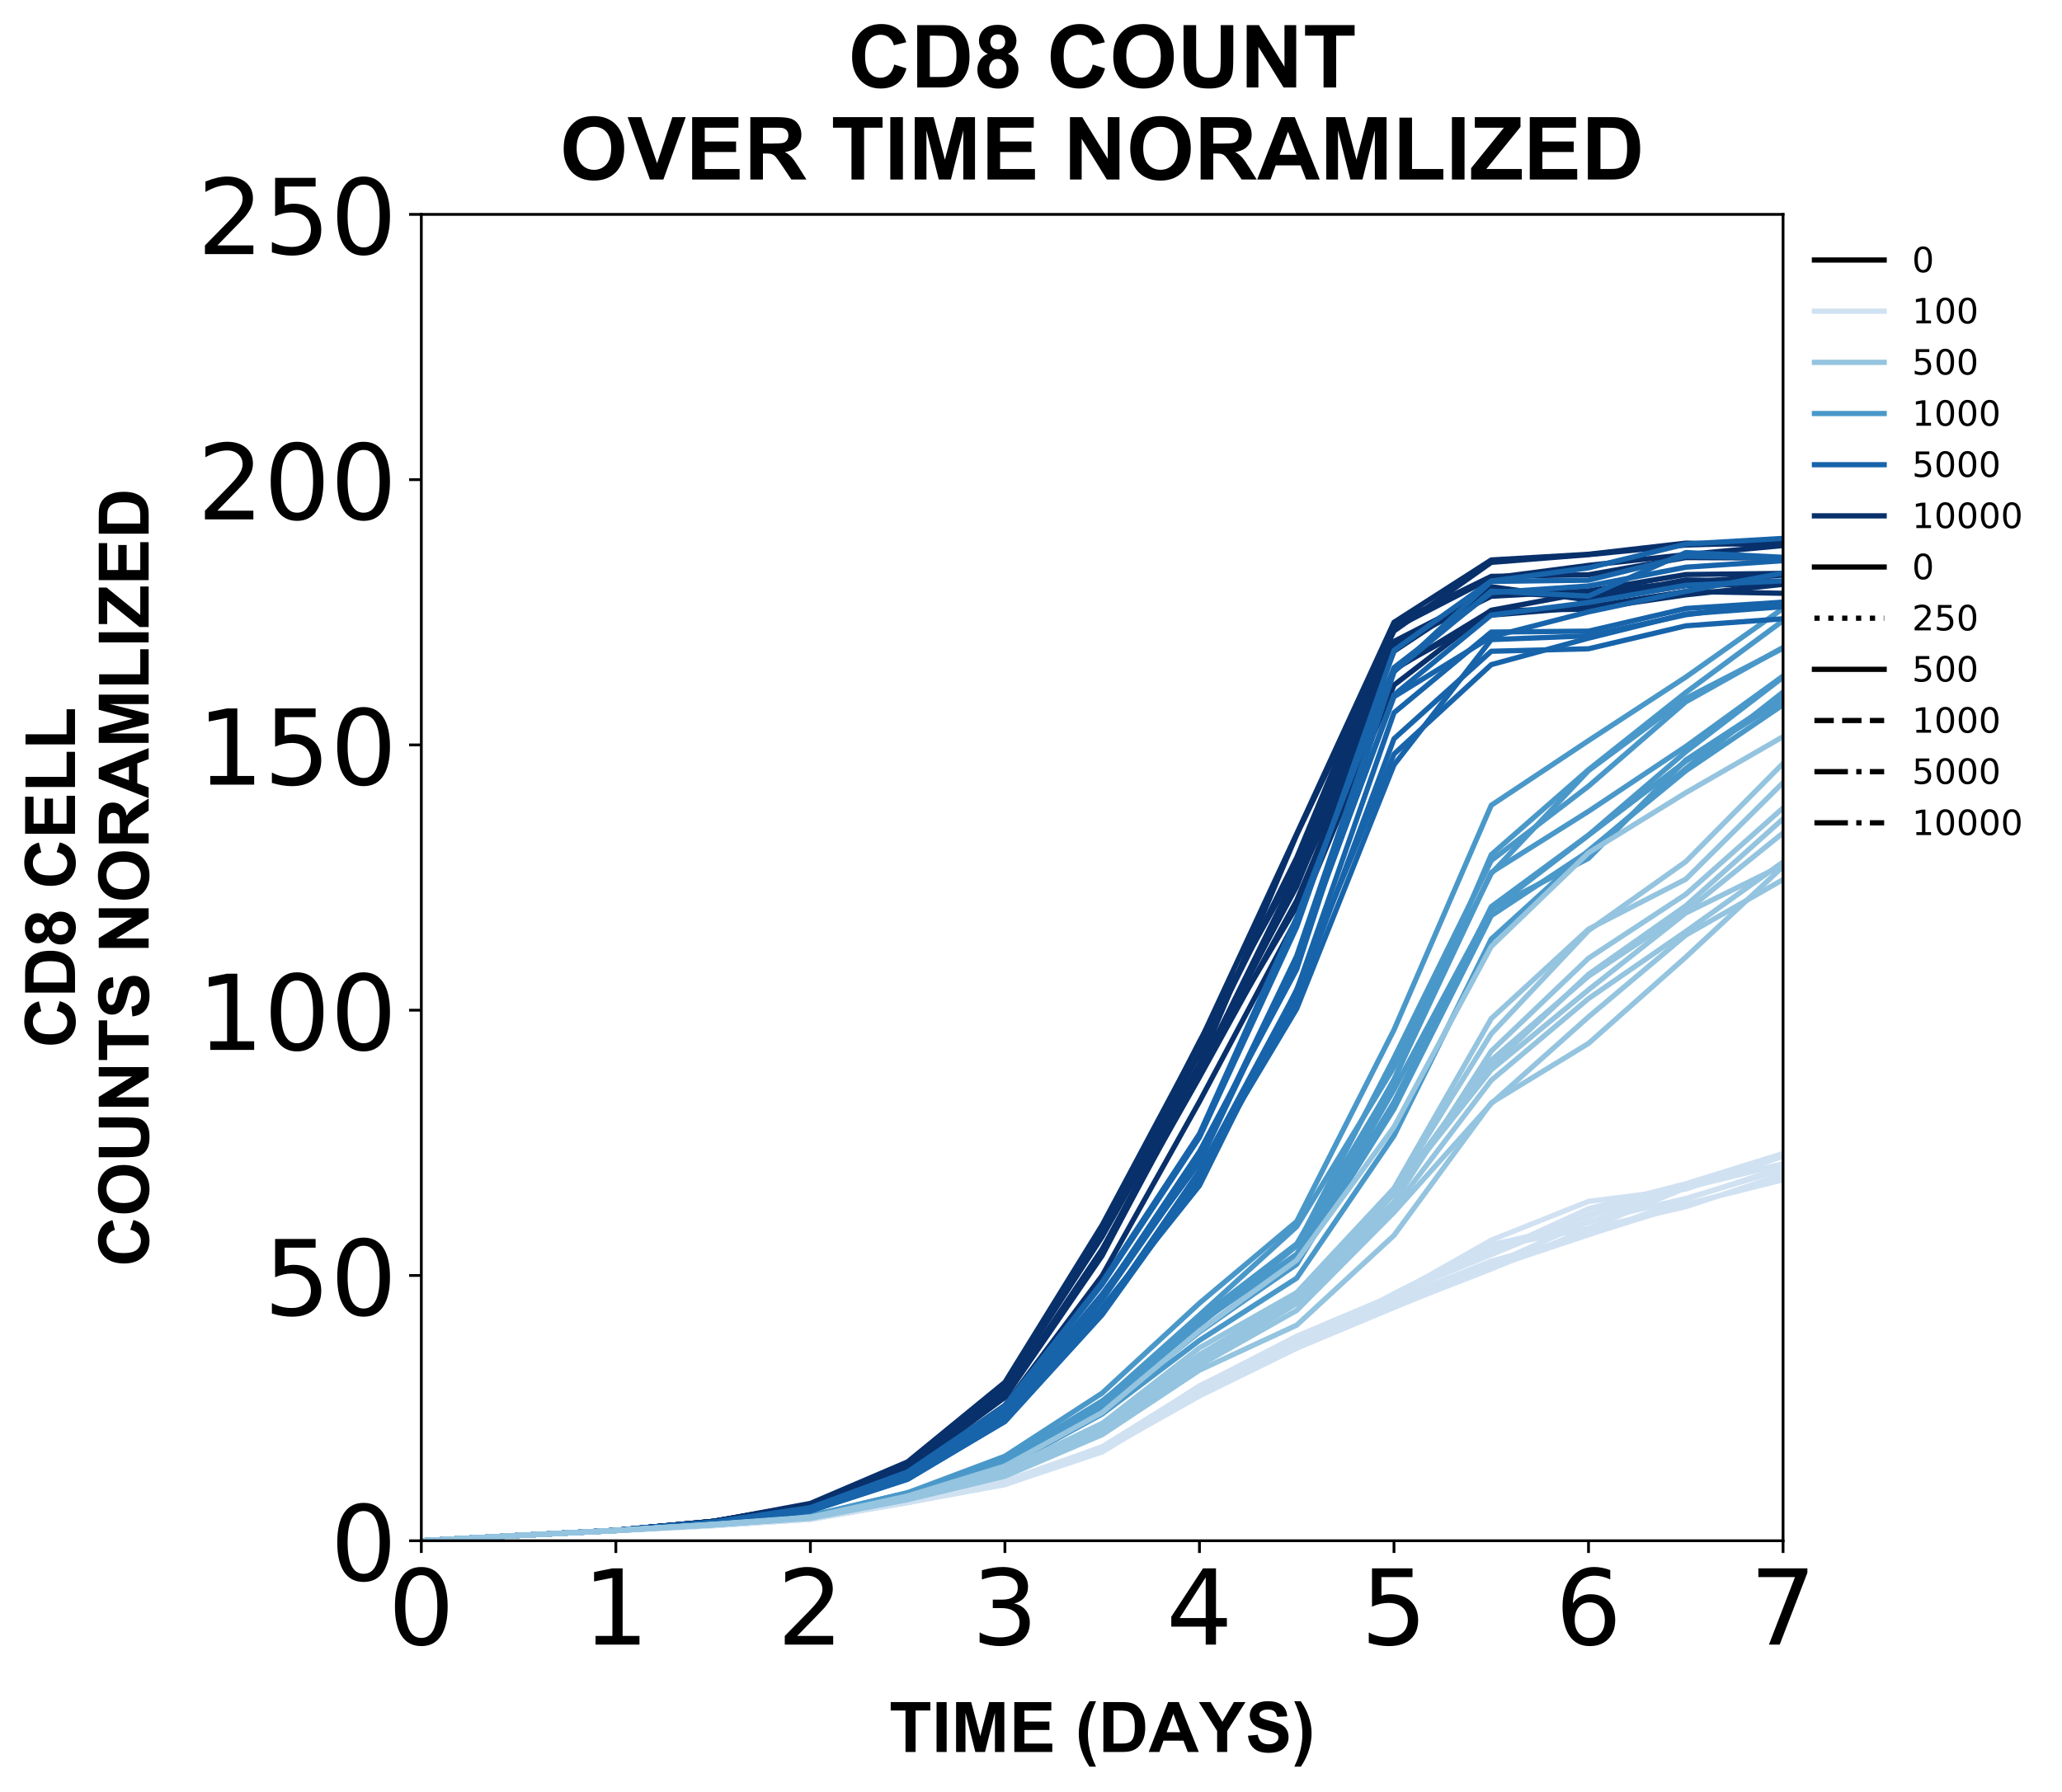 <?xml version="1.0" encoding="utf-8" standalone="no"?>
<!DOCTYPE svg PUBLIC "-//W3C//DTD SVG 1.1//EN"
  "http://www.w3.org/Graphics/SVG/1.1/DTD/svg11.dtd">
<!-- Created with matplotlib (https://matplotlib.org/) -->
<svg height="514.025pt" version="1.1" viewBox="0 0 591.463 514.025" width="591.463pt" xmlns="http://www.w3.org/2000/svg" xmlns:xlink="http://www.w3.org/1999/xlink">
 <defs>
  <style type="text/css">
*{stroke-linecap:butt;stroke-linejoin:round;}
  </style>
 </defs>
 <g id="figure_1">
  <g id="patch_1">
   <path d="M -0 514.025 
L 591.463 514.025 
L 591.463 0 
L -0 0 
z
" style="fill:#ffffff;"/>
  </g>
  <g id="axes_1">
   <g id="patch_2">
    <path d="M 120.851 442.022 
L 511.451 442.022 
L 511.451 61.502 
L 120.851 61.502 
z
" style="fill:#ffffff;"/>
   </g>
   <g id="matplotlib.axis_1">
    <g id="xtick_1">
     <g id="line2d_1">
      <defs>
       <path d="M 0 0 
L 0 3.5 
" id="m53d8692460" style="stroke:#000000;stroke-width:0.8;"/>
      </defs>
      <g>
       <use style="stroke:#000000;stroke-width:0.8;" x="120.851" xlink:href="#m53d8692460" y="442.022"/>
      </g>
     </g>
     <g id="text_1">
      <!-- 0 -->
      <defs>
       <path d="M 31.781 66.406 
Q 24.172 66.406 20.328 58.906 
Q 16.5 51.422 16.5 36.375 
Q 16.5 21.391 20.328 13.891 
Q 24.172 6.391 31.781 6.391 
Q 39.453 6.391 43.281 13.891 
Q 47.125 21.391 47.125 36.375 
Q 47.125 51.422 43.281 58.906 
Q 39.453 66.406 31.781 66.406 
z
M 31.781 74.219 
Q 44.047 74.219 50.516 64.516 
Q 56.984 54.828 56.984 36.375 
Q 56.984 17.969 50.516 8.266 
Q 44.047 -1.422 31.781 -1.422 
Q 19.531 -1.422 13.062 8.266 
Q 6.594 17.969 6.594 36.375 
Q 6.594 54.828 13.062 64.516 
Q 19.531 74.219 31.781 74.219 
z
" id="DejaVuSans-48"/>
      </defs>
      <g transform="translate(111.307 471.817)scale(0.3 -0.3)">
       <use xlink:href="#DejaVuSans-48"/>
      </g>
     </g>
    </g>
    <g id="xtick_2">
     <g id="line2d_2">
      <g>
       <use style="stroke:#000000;stroke-width:0.8;" x="176.651" xlink:href="#m53d8692460" y="442.022"/>
      </g>
     </g>
     <g id="text_2">
      <!-- 1 -->
      <defs>
       <path d="M 12.406 8.297 
L 28.516 8.297 
L 28.516 63.922 
L 10.984 60.406 
L 10.984 69.391 
L 28.422 72.906 
L 38.281 72.906 
L 38.281 8.297 
L 54.391 8.297 
L 54.391 0 
L 12.406 0 
z
" id="DejaVuSans-49"/>
      </defs>
      <g transform="translate(167.107 471.817)scale(0.3 -0.3)">
       <use xlink:href="#DejaVuSans-49"/>
      </g>
     </g>
    </g>
    <g id="xtick_3">
     <g id="line2d_3">
      <g>
       <use style="stroke:#000000;stroke-width:0.8;" x="232.451" xlink:href="#m53d8692460" y="442.022"/>
      </g>
     </g>
     <g id="text_3">
      <!-- 2 -->
      <defs>
       <path d="M 19.188 8.297 
L 53.609 8.297 
L 53.609 0 
L 7.328 0 
L 7.328 8.297 
Q 12.938 14.109 22.625 23.891 
Q 32.328 33.688 34.812 36.531 
Q 39.547 41.844 41.422 45.531 
Q 43.312 49.219 43.312 52.781 
Q 43.312 58.594 39.234 62.25 
Q 35.156 65.922 28.609 65.922 
Q 23.969 65.922 18.812 64.312 
Q 13.672 62.703 7.812 59.422 
L 7.812 69.391 
Q 13.766 71.781 18.938 73 
Q 24.125 74.219 28.422 74.219 
Q 39.75 74.219 46.484 68.547 
Q 53.219 62.891 53.219 53.422 
Q 53.219 48.922 51.531 44.891 
Q 49.859 40.875 45.406 35.406 
Q 44.188 33.984 37.641 27.219 
Q 31.109 20.453 19.188 8.297 
z
" id="DejaVuSans-50"/>
      </defs>
      <g transform="translate(222.907 471.817)scale(0.3 -0.3)">
       <use xlink:href="#DejaVuSans-50"/>
      </g>
     </g>
    </g>
    <g id="xtick_4">
     <g id="line2d_4">
      <g>
       <use style="stroke:#000000;stroke-width:0.8;" x="288.251" xlink:href="#m53d8692460" y="442.022"/>
      </g>
     </g>
     <g id="text_4">
      <!-- 3 -->
      <defs>
       <path d="M 40.578 39.312 
Q 47.656 37.797 51.625 33 
Q 55.609 28.219 55.609 21.188 
Q 55.609 10.406 48.188 4.484 
Q 40.766 -1.422 27.094 -1.422 
Q 22.516 -1.422 17.656 -0.516 
Q 12.797 0.391 7.625 2.203 
L 7.625 11.719 
Q 11.719 9.328 16.594 8.109 
Q 21.484 6.891 26.812 6.891 
Q 36.078 6.891 40.938 10.547 
Q 45.797 14.203 45.797 21.188 
Q 45.797 27.641 41.281 31.266 
Q 36.766 34.906 28.719 34.906 
L 20.219 34.906 
L 20.219 43.016 
L 29.109 43.016 
Q 36.375 43.016 40.234 45.922 
Q 44.094 48.828 44.094 54.297 
Q 44.094 59.906 40.109 62.906 
Q 36.141 65.922 28.719 65.922 
Q 24.656 65.922 20.016 65.031 
Q 15.375 64.156 9.812 62.312 
L 9.812 71.094 
Q 15.438 72.656 20.344 73.438 
Q 25.25 74.219 29.594 74.219 
Q 40.828 74.219 47.359 69.109 
Q 53.906 64.016 53.906 55.328 
Q 53.906 49.266 50.438 45.094 
Q 46.969 40.922 40.578 39.312 
z
" id="DejaVuSans-51"/>
      </defs>
      <g transform="translate(278.707 471.817)scale(0.3 -0.3)">
       <use xlink:href="#DejaVuSans-51"/>
      </g>
     </g>
    </g>
    <g id="xtick_5">
     <g id="line2d_5">
      <g>
       <use style="stroke:#000000;stroke-width:0.8;" x="344.051" xlink:href="#m53d8692460" y="442.022"/>
      </g>
     </g>
     <g id="text_5">
      <!-- 4 -->
      <defs>
       <path d="M 37.797 64.312 
L 12.891 25.391 
L 37.797 25.391 
z
M 35.203 72.906 
L 47.609 72.906 
L 47.609 25.391 
L 58.016 25.391 
L 58.016 17.188 
L 47.609 17.188 
L 47.609 0 
L 37.797 0 
L 37.797 17.188 
L 4.891 17.188 
L 4.891 26.703 
z
" id="DejaVuSans-52"/>
      </defs>
      <g transform="translate(334.507 471.817)scale(0.3 -0.3)">
       <use xlink:href="#DejaVuSans-52"/>
      </g>
     </g>
    </g>
    <g id="xtick_6">
     <g id="line2d_6">
      <g>
       <use style="stroke:#000000;stroke-width:0.8;" x="399.851" xlink:href="#m53d8692460" y="442.022"/>
      </g>
     </g>
     <g id="text_6">
      <!-- 5 -->
      <defs>
       <path d="M 10.797 72.906 
L 49.516 72.906 
L 49.516 64.594 
L 19.828 64.594 
L 19.828 46.734 
Q 21.969 47.469 24.109 47.828 
Q 26.266 48.188 28.422 48.188 
Q 40.625 48.188 47.75 41.5 
Q 54.891 34.812 54.891 23.391 
Q 54.891 11.625 47.562 5.094 
Q 40.234 -1.422 26.906 -1.422 
Q 22.312 -1.422 17.547 -0.641 
Q 12.797 0.141 7.719 1.703 
L 7.719 11.625 
Q 12.109 9.234 16.797 8.062 
Q 21.484 6.891 26.703 6.891 
Q 35.156 6.891 40.078 11.328 
Q 45.016 15.766 45.016 23.391 
Q 45.016 31 40.078 35.438 
Q 35.156 39.891 26.703 39.891 
Q 22.75 39.891 18.812 39.016 
Q 14.891 38.141 10.797 36.281 
z
" id="DejaVuSans-53"/>
      </defs>
      <g transform="translate(390.307 471.817)scale(0.3 -0.3)">
       <use xlink:href="#DejaVuSans-53"/>
      </g>
     </g>
    </g>
    <g id="xtick_7">
     <g id="line2d_7">
      <g>
       <use style="stroke:#000000;stroke-width:0.8;" x="455.651" xlink:href="#m53d8692460" y="442.022"/>
      </g>
     </g>
     <g id="text_7">
      <!-- 6 -->
      <defs>
       <path d="M 33.016 40.375 
Q 26.375 40.375 22.484 35.828 
Q 18.609 31.297 18.609 23.391 
Q 18.609 15.531 22.484 10.953 
Q 26.375 6.391 33.016 6.391 
Q 39.656 6.391 43.531 10.953 
Q 47.406 15.531 47.406 23.391 
Q 47.406 31.297 43.531 35.828 
Q 39.656 40.375 33.016 40.375 
z
M 52.594 71.297 
L 52.594 62.312 
Q 48.875 64.062 45.094 64.984 
Q 41.312 65.922 37.594 65.922 
Q 27.828 65.922 22.672 59.328 
Q 17.531 52.734 16.797 39.406 
Q 19.672 43.656 24.016 45.922 
Q 28.375 48.188 33.594 48.188 
Q 44.578 48.188 50.953 41.516 
Q 57.328 34.859 57.328 23.391 
Q 57.328 12.156 50.688 5.359 
Q 44.047 -1.422 33.016 -1.422 
Q 20.359 -1.422 13.672 8.266 
Q 6.984 17.969 6.984 36.375 
Q 6.984 53.656 15.188 63.938 
Q 23.391 74.219 37.203 74.219 
Q 40.922 74.219 44.703 73.484 
Q 48.484 72.75 52.594 71.297 
z
" id="DejaVuSans-54"/>
      </defs>
      <g transform="translate(446.107 471.817)scale(0.3 -0.3)">
       <use xlink:href="#DejaVuSans-54"/>
      </g>
     </g>
    </g>
    <g id="xtick_8">
     <g id="line2d_8">
      <g>
       <use style="stroke:#000000;stroke-width:0.8;" x="511.451" xlink:href="#m53d8692460" y="442.022"/>
      </g>
     </g>
     <g id="text_8">
      <!-- 7 -->
      <defs>
       <path d="M 8.203 72.906 
L 55.078 72.906 
L 55.078 68.703 
L 28.609 0 
L 18.312 0 
L 43.219 64.594 
L 8.203 64.594 
z
" id="DejaVuSans-55"/>
      </defs>
      <g transform="translate(501.907 471.817)scale(0.3 -0.3)">
       <use xlink:href="#DejaVuSans-55"/>
      </g>
     </g>
    </g>
    <g id="text_9">
     <!-- TIME (DAYS) -->
     <defs>
      <path d="M 23.391 0 
L 23.391 59.469 
L 2.156 59.469 
L 2.156 71.578 
L 59.031 71.578 
L 59.031 59.469 
L 37.844 59.469 
L 37.844 0 
z
" id="Arial-BoldMT-84"/>
      <path d="M 6.844 0 
L 6.844 71.578 
L 21.297 71.578 
L 21.297 0 
z
" id="Arial-BoldMT-73"/>
      <path d="M 7.078 0 
L 7.078 71.578 
L 28.719 71.578 
L 41.703 22.75 
L 54.547 71.578 
L 76.219 71.578 
L 76.219 0 
L 62.797 0 
L 62.797 56.344 
L 48.578 0 
L 34.672 0 
L 20.516 56.344 
L 20.516 0 
z
" id="Arial-BoldMT-77"/>
      <path d="M 7.281 0 
L 7.281 71.578 
L 60.359 71.578 
L 60.359 59.469 
L 21.734 59.469 
L 21.734 43.609 
L 57.672 43.609 
L 57.672 31.547 
L 21.734 31.547 
L 21.734 12.062 
L 61.719 12.062 
L 61.719 0 
z
" id="Arial-BoldMT-69"/>
      <path id="Arial-BoldMT-32"/>
      <path d="M 29.938 -21.047 
L 20.516 -21.047 
Q 13.031 -9.766 9.125 2.391 
Q 5.219 14.547 5.219 25.922 
Q 5.219 40.047 10.062 52.641 
Q 14.266 63.578 20.703 72.797 
L 30.078 72.797 
Q 23.391 58.016 20.875 47.625 
Q 18.359 37.25 18.359 25.641 
Q 18.359 17.625 19.844 9.219 
Q 21.344 0.828 23.922 -6.734 
Q 25.641 -11.719 29.938 -21.047 
z
" id="Arial-BoldMT-40"/>
      <path d="M 7.234 71.578 
L 33.641 71.578 
Q 42.578 71.578 47.266 70.219 
Q 53.562 68.359 58.047 63.625 
Q 62.547 58.891 64.891 52.031 
Q 67.234 45.172 67.234 35.109 
Q 67.234 26.266 65.047 19.875 
Q 62.359 12.062 57.375 7.234 
Q 53.609 3.562 47.219 1.516 
Q 42.438 0 34.422 0 
L 7.234 0 
z
M 21.688 59.469 
L 21.688 12.062 
L 32.469 12.062 
Q 38.531 12.062 41.219 12.75 
Q 44.734 13.625 47.047 15.719 
Q 49.359 17.828 50.828 22.625 
Q 52.297 27.438 52.297 35.75 
Q 52.297 44.047 50.828 48.484 
Q 49.359 52.938 46.719 55.422 
Q 44.094 57.906 40.047 58.797 
Q 37.016 59.469 28.172 59.469 
z
" id="Arial-BoldMT-68"/>
      <path d="M 71.828 0 
L 56.109 0 
L 49.859 16.266 
L 21.234 16.266 
L 15.328 0 
L 0 0 
L 27.875 71.578 
L 43.172 71.578 
z
M 45.219 28.328 
L 35.359 54.891 
L 25.688 28.328 
z
" id="Arial-BoldMT-65"/>
      <path d="M 26.078 0 
L 26.078 30.125 
L -0.141 71.578 
L 16.797 71.578 
L 33.641 43.266 
L 50.141 71.578 
L 66.797 71.578 
L 40.484 30.031 
L 40.484 0 
z
" id="Arial-BoldMT-89"/>
      <path d="M 3.609 23.297 
L 17.672 24.656 
Q 18.953 17.578 22.828 14.25 
Q 26.703 10.938 33.297 10.938 
Q 40.281 10.938 43.812 13.891 
Q 47.359 16.844 47.359 20.797 
Q 47.359 23.344 45.875 25.125 
Q 44.391 26.906 40.672 28.219 
Q 38.141 29.109 29.109 31.344 
Q 17.484 34.234 12.797 38.422 
Q 6.203 44.344 6.203 52.828 
Q 6.203 58.297 9.297 63.062 
Q 12.406 67.828 18.234 70.312 
Q 24.078 72.797 32.328 72.797 
Q 45.797 72.797 52.609 66.891 
Q 59.422 60.984 59.766 51.125 
L 45.312 50.484 
Q 44.391 56 41.328 58.422 
Q 38.281 60.844 32.172 60.844 
Q 25.875 60.844 22.312 58.25 
Q 20.016 56.594 20.016 53.812 
Q 20.016 51.266 22.172 49.469 
Q 24.906 47.172 35.453 44.672 
Q 46 42.188 51.047 39.516 
Q 56.109 36.859 58.953 32.25 
Q 61.812 27.641 61.812 20.844 
Q 61.812 14.703 58.391 9.328 
Q 54.984 3.953 48.734 1.344 
Q 42.484 -1.266 33.156 -1.266 
Q 19.578 -1.266 12.297 5 
Q 5.031 11.281 3.609 23.297 
z
" id="Arial-BoldMT-83"/>
      <path d="M 3.375 -21.047 
Q 7.422 -12.359 9.078 -7.719 
Q 10.75 -3.078 12.156 2.969 
Q 13.578 9.031 14.25 14.469 
Q 14.938 19.922 14.938 25.641 
Q 14.938 37.25 12.453 47.625 
Q 9.969 58.016 3.266 72.797 
L 12.594 72.797 
Q 19.969 62.312 24.047 50.531 
Q 28.125 38.766 28.125 26.656 
Q 28.125 16.453 24.906 4.781 
Q 21.234 -8.297 12.844 -21.047 
z
" id="Arial-BoldMT-41"/>
     </defs>
     <g transform="translate(255.057 502.615)scale(0.2 -0.2)">
      <use xlink:href="#Arial-BoldMT-84"/>
      <use x="61.084" xlink:href="#Arial-BoldMT-73"/>
      <use x="88.867" xlink:href="#Arial-BoldMT-77"/>
      <use x="172.168" xlink:href="#Arial-BoldMT-69"/>
      <use x="238.867" xlink:href="#Arial-BoldMT-32"/>
      <use x="266.65" xlink:href="#Arial-BoldMT-40"/>
      <use x="299.951" xlink:href="#Arial-BoldMT-68"/>
      <use x="372.168" xlink:href="#Arial-BoldMT-65"/>
      <use x="444.244" xlink:href="#Arial-BoldMT-89"/>
      <use x="510.943" xlink:href="#Arial-BoldMT-83"/>
      <use x="577.643" xlink:href="#Arial-BoldMT-41"/>
     </g>
    </g>
   </g>
   <g id="matplotlib.axis_2">
    <g id="ytick_1">
     <g id="line2d_9">
      <defs>
       <path d="M 0 0 
L -3.5 0 
" id="m963f62fd70" style="stroke:#000000;stroke-width:0.8;"/>
      </defs>
      <g>
       <use style="stroke:#000000;stroke-width:0.8;" x="120.851" xlink:href="#m963f62fd70" y="442.022"/>
      </g>
     </g>
     <g id="text_10">
      <!-- 0 -->
      <g transform="translate(94.763 453.419)scale(0.3 -0.3)">
       <use xlink:href="#DejaVuSans-48"/>
      </g>
     </g>
    </g>
    <g id="ytick_2">
     <g id="line2d_10">
      <g>
       <use style="stroke:#000000;stroke-width:0.8;" x="120.851" xlink:href="#m963f62fd70" y="365.918"/>
      </g>
     </g>
     <g id="text_11">
      <!-- 50 -->
      <g transform="translate(75.676 377.315)scale(0.3 -0.3)">
       <use xlink:href="#DejaVuSans-53"/>
       <use x="63.623" xlink:href="#DejaVuSans-48"/>
      </g>
     </g>
    </g>
    <g id="ytick_3">
     <g id="line2d_11">
      <g>
       <use style="stroke:#000000;stroke-width:0.8;" x="120.851" xlink:href="#m963f62fd70" y="289.814"/>
      </g>
     </g>
     <g id="text_12">
      <!-- 100 -->
      <g transform="translate(56.588 301.211)scale(0.3 -0.3)">
       <use xlink:href="#DejaVuSans-49"/>
       <use x="63.623" xlink:href="#DejaVuSans-48"/>
       <use x="127.246" xlink:href="#DejaVuSans-48"/>
      </g>
     </g>
    </g>
    <g id="ytick_4">
     <g id="line2d_12">
      <g>
       <use style="stroke:#000000;stroke-width:0.8;" x="120.851" xlink:href="#m963f62fd70" y="213.71"/>
      </g>
     </g>
     <g id="text_13">
      <!-- 150 -->
      <g transform="translate(56.588 225.107)scale(0.3 -0.3)">
       <use xlink:href="#DejaVuSans-49"/>
       <use x="63.623" xlink:href="#DejaVuSans-53"/>
       <use x="127.246" xlink:href="#DejaVuSans-48"/>
      </g>
     </g>
    </g>
    <g id="ytick_5">
     <g id="line2d_13">
      <g>
       <use style="stroke:#000000;stroke-width:0.8;" x="120.851" xlink:href="#m963f62fd70" y="137.606"/>
      </g>
     </g>
     <g id="text_14">
      <!-- 200 -->
      <g transform="translate(56.588 149.003)scale(0.3 -0.3)">
       <use xlink:href="#DejaVuSans-50"/>
       <use x="63.623" xlink:href="#DejaVuSans-48"/>
       <use x="127.246" xlink:href="#DejaVuSans-48"/>
      </g>
     </g>
    </g>
    <g id="ytick_6">
     <g id="line2d_14">
      <g>
       <use style="stroke:#000000;stroke-width:0.8;" x="120.851" xlink:href="#m963f62fd70" y="61.502"/>
      </g>
     </g>
     <g id="text_15">
      <!-- 250 -->
      <g transform="translate(56.588 72.899)scale(0.3 -0.3)">
       <use xlink:href="#DejaVuSans-50"/>
       <use x="63.623" xlink:href="#DejaVuSans-53"/>
       <use x="127.246" xlink:href="#DejaVuSans-48"/>
      </g>
     </g>
    </g>
    <g id="text_16">
     <!-- CD8 CELL -->
     <defs>
      <path d="M 53.078 26.312 
L 67.094 21.875 
Q 63.875 10.156 56.375 4.469 
Q 48.875 -1.219 37.359 -1.219 
Q 23.094 -1.219 13.906 8.516 
Q 4.734 18.266 4.734 35.156 
Q 4.734 53.031 13.953 62.906 
Q 23.188 72.797 38.234 72.797 
Q 51.375 72.797 59.578 65.047 
Q 64.453 60.453 66.891 51.859 
L 52.594 48.438 
Q 51.312 54 47.281 57.219 
Q 43.266 60.453 37.5 60.453 
Q 29.547 60.453 24.578 54.734 
Q 19.625 49.031 19.625 36.234 
Q 19.625 22.656 24.5 16.891 
Q 29.391 11.141 37.203 11.141 
Q 42.969 11.141 47.109 14.797 
Q 51.266 18.453 53.078 26.312 
z
" id="Arial-BoldMT-67"/>
      <path d="M 16.016 38.625 
Q 10.688 40.875 8.266 44.797 
Q 5.859 48.734 5.859 53.422 
Q 5.859 61.422 11.453 66.641 
Q 17.047 71.875 27.344 71.875 
Q 37.547 71.875 43.188 66.641 
Q 48.828 61.422 48.828 53.422 
Q 48.828 48.438 46.234 44.547 
Q 43.656 40.672 38.969 38.625 
Q 44.922 36.234 48.016 31.641 
Q 51.125 27.047 51.125 21.047 
Q 51.125 11.141 44.797 4.938 
Q 38.484 -1.266 27.984 -1.266 
Q 18.219 -1.266 11.719 3.859 
Q 4.047 9.906 4.047 20.453 
Q 4.047 26.266 6.922 31.125 
Q 9.812 35.984 16.016 38.625 
z
M 18.844 52.438 
Q 18.844 48.344 21.156 46.047 
Q 23.484 43.75 27.344 43.75 
Q 31.25 43.75 33.594 46.062 
Q 35.938 48.391 35.938 52.484 
Q 35.938 56.344 33.609 58.656 
Q 31.297 60.984 27.484 60.984 
Q 23.531 60.984 21.188 58.641 
Q 18.844 56.297 18.844 52.438 
z
M 17.578 21.781 
Q 17.578 16.109 20.484 12.938 
Q 23.391 9.766 27.734 9.766 
Q 31.984 9.766 34.766 12.812 
Q 37.547 15.875 37.547 21.625 
Q 37.547 26.656 34.719 29.703 
Q 31.891 32.766 27.547 32.766 
Q 22.516 32.766 20.047 29.297 
Q 17.578 25.828 17.578 21.781 
z
" id="Arial-BoldMT-56"/>
      <path d="M 7.672 0 
L 7.672 71 
L 22.125 71 
L 22.125 12.062 
L 58.062 12.062 
L 58.062 0 
z
" id="Arial-BoldMT-76"/>
     </defs>
     <g transform="translate(21.516 300.652)rotate(-90)scale(0.2 -0.2)">
      <use xlink:href="#Arial-BoldMT-67"/>
      <use x="72.217" xlink:href="#Arial-BoldMT-68"/>
      <use x="144.434" xlink:href="#Arial-BoldMT-56"/>
      <use x="200.049" xlink:href="#Arial-BoldMT-32"/>
      <use x="227.832" xlink:href="#Arial-BoldMT-67"/>
      <use x="300.049" xlink:href="#Arial-BoldMT-69"/>
      <use x="366.748" xlink:href="#Arial-BoldMT-76"/>
      <use x="427.832" xlink:href="#Arial-BoldMT-76"/>
     </g>
     <!-- COUNTS NORAMLIZED -->
     <defs>
      <path d="M 4.344 35.359 
Q 4.344 46.297 7.625 53.719 
Q 10.062 59.188 14.281 63.531 
Q 18.5 67.875 23.531 69.969 
Q 30.219 72.797 38.969 72.797 
Q 54.781 72.797 64.281 62.984 
Q 73.781 53.172 73.781 35.688 
Q 73.781 18.359 64.359 8.562 
Q 54.938 -1.219 39.156 -1.219 
Q 23.188 -1.219 13.766 8.516 
Q 4.344 18.266 4.344 35.359 
z
M 19.234 35.844 
Q 19.234 23.688 24.844 17.406 
Q 30.469 11.141 39.109 11.141 
Q 47.75 11.141 53.297 17.359 
Q 58.844 23.578 58.844 36.031 
Q 58.844 48.344 53.438 54.391 
Q 48.047 60.453 39.109 60.453 
Q 30.172 60.453 24.703 54.312 
Q 19.234 48.188 19.234 35.844 
z
" id="Arial-BoldMT-79"/>
      <path d="M 7.172 71.578 
L 21.625 71.578 
L 21.625 32.812 
Q 21.625 23.578 22.172 20.844 
Q 23.094 16.453 26.578 13.797 
Q 30.078 11.141 36.141 11.141 
Q 42.281 11.141 45.406 13.641 
Q 48.531 16.156 49.172 19.812 
Q 49.812 23.484 49.812 31.984 
L 49.812 71.578 
L 64.266 71.578 
L 64.266 33.984 
Q 64.266 21.094 63.094 15.766 
Q 61.922 10.453 58.766 6.781 
Q 55.609 3.125 50.328 0.953 
Q 45.062 -1.219 36.578 -1.219 
Q 26.312 -1.219 21.016 1.141 
Q 15.719 3.516 12.641 7.297 
Q 9.578 11.078 8.594 15.234 
Q 7.172 21.391 7.172 33.406 
z
" id="Arial-BoldMT-85"/>
      <path d="M 7.422 0 
L 7.422 71.578 
L 21.484 71.578 
L 50.781 23.781 
L 50.781 71.578 
L 64.203 71.578 
L 64.203 0 
L 49.703 0 
L 20.844 46.688 
L 20.844 0 
z
" id="Arial-BoldMT-78"/>
      <path d="M 7.328 0 
L 7.328 71.578 
L 37.75 71.578 
Q 49.219 71.578 54.422 69.641 
Q 59.625 67.719 62.75 62.781 
Q 65.875 57.859 65.875 51.516 
Q 65.875 43.453 61.125 38.203 
Q 56.391 32.953 46.969 31.594 
Q 51.656 28.859 54.703 25.578 
Q 57.766 22.312 62.938 13.969 
L 71.688 0 
L 54.391 0 
L 43.953 15.578 
Q 38.375 23.922 36.328 26.094 
Q 34.281 28.266 31.984 29.078 
Q 29.688 29.891 24.703 29.891 
L 21.781 29.891 
L 21.781 0 
z
M 21.781 41.312 
L 32.469 41.312 
Q 42.875 41.312 45.453 42.188 
Q 48.047 43.062 49.516 45.203 
Q 50.984 47.359 50.984 50.594 
Q 50.984 54.203 49.047 56.422 
Q 47.125 58.641 43.609 59.234 
Q 41.844 59.469 33.062 59.469 
L 21.781 59.469 
z
" id="Arial-BoldMT-82"/>
      <path d="M 1.078 0 
L 1.078 13.031 
L 38.672 59.469 
L 5.328 59.469 
L 5.328 71.578 
L 57.719 71.578 
L 57.719 60.359 
L 18.5 12.062 
L 59.234 12.062 
L 59.234 0 
z
" id="Arial-BoldMT-90"/>
     </defs>
     <g transform="translate(42.641 363.421)rotate(-90)scale(0.2 -0.2)">
      <use xlink:href="#Arial-BoldMT-67"/>
      <use x="72.217" xlink:href="#Arial-BoldMT-79"/>
      <use x="150" xlink:href="#Arial-BoldMT-85"/>
      <use x="222.217" xlink:href="#Arial-BoldMT-78"/>
      <use x="294.434" xlink:href="#Arial-BoldMT-84"/>
      <use x="355.518" xlink:href="#Arial-BoldMT-83"/>
      <use x="422.217" xlink:href="#Arial-BoldMT-32"/>
      <use x="450" xlink:href="#Arial-BoldMT-78"/>
      <use x="522.217" xlink:href="#Arial-BoldMT-79"/>
      <use x="600" xlink:href="#Arial-BoldMT-82"/>
      <use x="672.217" xlink:href="#Arial-BoldMT-65"/>
      <use x="744.434" xlink:href="#Arial-BoldMT-77"/>
      <use x="827.734" xlink:href="#Arial-BoldMT-76"/>
      <use x="888.818" xlink:href="#Arial-BoldMT-73"/>
      <use x="916.602" xlink:href="#Arial-BoldMT-90"/>
      <use x="977.686" xlink:href="#Arial-BoldMT-69"/>
      <use x="1044.385" xlink:href="#Arial-BoldMT-68"/>
     </g>
    </g>
   </g>
   <g id="line2d_15">
    <path clip-path="url(#p92d775b5dc)" d="M 120.851 442.022 
L 148.751 440.499 
L 176.651 439.014 
L 204.551 436.493 
L 232.451 432.085 
L 260.351 420.926 
L 288.251 399.994 
L 316.151 358.35 
L 344.051 309.022 
L 371.951 258.331 
L 399.851 191.816 
L 427.751 176.473 
L 455.651 174.142 
L 483.551 169.685 
L 511.451 170.209 
" style="fill:none;stroke:#08306b;stroke-linecap:square;stroke-width:1.5;"/>
   </g>
   <g id="line2d_16">
    <path clip-path="url(#p92d775b5dc)" d="M 120.851 442.022 
L 148.751 440.499 
L 176.651 439.044 
L 204.551 436.463 
L 232.451 431.623 
L 260.351 420.14 
L 288.251 397.881 
L 316.151 354.782 
L 344.051 305.223 
L 371.951 239.481 
L 399.851 181.027 
L 427.751 161.338 
L 455.651 159.122 
L 483.551 156.358 
L 511.451 155.499 
" style="fill:none;stroke:#08306b;stroke-linecap:square;stroke-width:1.5;"/>
   </g>
   <g id="line2d_17">
    <path clip-path="url(#p92d775b5dc)" d="M 120.851 442.022 
L 148.751 440.499 
L 176.651 439.044 
L 204.551 436.506 
L 232.451 431.306 
L 260.351 419.385 
L 288.251 396.56 
L 316.151 351.44 
L 344.051 299.196 
L 371.951 239.201 
L 399.851 178.525 
L 427.751 160.644 
L 455.651 159.012 
L 483.551 155.816 
L 511.451 156.303 
" style="fill:none;stroke:#08306b;stroke-linecap:square;stroke-width:1.5;"/>
   </g>
   <g id="line2d_18">
    <path clip-path="url(#p92d775b5dc)" d="M 120.851 442.022 
L 148.751 440.499 
L 176.651 439.032 
L 204.551 436.463 
L 232.451 431.72 
L 260.351 420.359 
L 288.251 398.186 
L 316.151 353.991 
L 344.051 302.161 
L 371.951 246.039 
L 399.851 178.988 
L 427.751 165.35 
L 455.651 164.887 
L 483.551 159.962 
L 511.451 160.09 
" style="fill:none;stroke:#08306b;stroke-linecap:square;stroke-width:1.5;"/>
   </g>
   <g id="line2d_19">
    <path clip-path="url(#p92d775b5dc)" d="M 120.851 442.022 
L 148.751 440.499 
L 176.651 439.02 
L 204.551 436.457 
L 232.451 432.152 
L 260.351 421.394 
L 288.251 400.877 
L 316.151 360.219 
L 344.051 307.056 
L 371.951 260.023 
L 399.851 186.824 
L 427.751 168.321 
L 455.651 172.151 
L 483.551 168.005 
L 511.451 167.359 
" style="fill:none;stroke:#08306b;stroke-linecap:square;stroke-width:1.5;"/>
   </g>
   <g id="line2d_20">
    <path clip-path="url(#p92d775b5dc)" d="M 120.851 442.022 
L 148.751 440.499 
L 176.651 439.087 
L 204.551 436.658 
L 232.451 432.646 
L 260.351 422.484 
L 288.251 403.166 
L 316.151 365.93 
L 344.051 316.042 
L 371.951 263.591 
L 399.851 196.541 
L 427.751 175.067 
L 455.651 169.91 
L 483.551 167.055 
L 511.451 164.985 
" style="fill:none;stroke:#08306b;stroke-linecap:square;stroke-width:1.5;"/>
   </g>
   <g id="line2d_21">
    <path clip-path="url(#p92d775b5dc)" d="M 120.851 442.022 
L 148.751 440.499 
L 176.651 439.038 
L 204.551 436.445 
L 232.451 431.562 
L 260.351 420.031 
L 288.251 397.759 
L 316.151 353.656 
L 344.051 298.806 
L 371.951 248.73 
L 399.851 180.224 
L 427.751 165.831 
L 455.651 162.196 
L 483.551 159.103 
L 511.451 156.51 
" style="fill:none;stroke:#08306b;stroke-linecap:square;stroke-width:1.5;"/>
   </g>
   <g id="line2d_22">
    <path clip-path="url(#p92d775b5dc)" d="M 120.851 442.022 
L 148.751 440.499 
L 176.651 439.026 
L 204.551 436.463 
L 232.451 432.006 
L 260.351 421.285 
L 288.251 400.347 
L 316.151 359.044 
L 344.051 307.22 
L 371.951 250.666 
L 399.851 184.011 
L 427.751 169.709 
L 455.651 171.53 
L 483.551 166.379 
L 511.451 166.817 
" style="fill:none;stroke:#08306b;stroke-linecap:square;stroke-width:1.5;"/>
   </g>
   <g id="line2d_23">
    <path clip-path="url(#p92d775b5dc)" d="M 120.851 442.022 
L 148.751 440.499 
L 176.651 439.069 
L 204.551 436.658 
L 232.451 432.049 
L 260.351 421.175 
L 288.251 399.921 
L 316.151 358.551 
L 344.051 306.27 
L 371.951 254.282 
L 399.851 184.954 
L 427.751 171.067 
L 455.651 169.521 
L 483.551 164.826 
L 511.451 164.498 
" style="fill:none;stroke:#08306b;stroke-linecap:square;stroke-width:1.5;"/>
   </g>
   <g id="line2d_24">
    <path clip-path="url(#p92d775b5dc)" d="M 120.851 442.022 
L 148.751 440.499 
L 176.651 439.069 
L 204.551 436.506 
L 232.451 432.317 
L 260.351 421.638 
L 288.251 400.621 
L 316.151 359.817 
L 344.051 308.042 
L 371.951 253.472 
L 399.851 192.181 
L 427.751 175.164 
L 455.651 174.75 
L 483.551 170.647 
L 511.451 167.633 
" style="fill:none;stroke:#08306b;stroke-linecap:square;stroke-width:1.5;"/>
   </g>
   <g id="line2d_25">
    <path clip-path="url(#p92d775b5dc)" d="M 120.851 442.022 
L 148.751 440.499 
L 176.651 439.044 
L 204.551 437.461 
L 232.451 435.111 
L 260.351 429.09 
L 288.251 420.305 
L 316.151 404.627 
L 344.051 382.112 
L 371.951 362.539 
L 399.851 318.149 
L 427.751 262.69 
L 455.651 244.236 
L 483.551 220.492 
L 511.451 198.55 
" style="fill:none;stroke:#4a98c9;stroke-linecap:square;stroke-width:1.5;"/>
   </g>
   <g id="line2d_26">
    <path clip-path="url(#p92d775b5dc)" d="M 120.851 442.022 
L 148.751 440.499 
L 176.651 439.069 
L 204.551 437.382 
L 232.451 434.929 
L 260.351 428.755 
L 288.251 419.58 
L 316.151 402.752 
L 344.051 379.495 
L 371.951 360.036 
L 399.851 309.631 
L 427.751 250.3 
L 455.651 232.754 
L 483.551 214.16 
L 511.451 193.941 
" style="fill:none;stroke:#4a98c9;stroke-linecap:square;stroke-width:1.5;"/>
   </g>
   <g id="line2d_27">
    <path clip-path="url(#p92d775b5dc)" d="M 120.851 442.022 
L 148.751 440.499 
L 176.651 439.075 
L 204.551 437.486 
L 232.451 435.16 
L 260.351 429.193 
L 288.251 420.895 
L 316.151 405.668 
L 344.051 384.542 
L 371.951 366.673 
L 399.851 325.826 
L 427.751 269.406 
L 455.651 244.029 
L 483.551 221.137 
L 511.451 202.184 
" style="fill:none;stroke:#4a98c9;stroke-linecap:square;stroke-width:1.5;"/>
   </g>
   <g id="line2d_28">
    <path clip-path="url(#p92d775b5dc)" d="M 120.851 442.022 
L 148.751 440.499 
L 176.651 439.093 
L 204.551 437.358 
L 232.451 435.087 
L 260.351 428.719 
L 288.251 419.288 
L 316.151 403.178 
L 344.051 378.21 
L 371.951 356.834 
L 399.851 310.069 
L 427.751 245.198 
L 455.651 220.802 
L 483.551 198.665 
L 511.451 178.05 
" style="fill:none;stroke:#4a98c9;stroke-linecap:square;stroke-width:1.5;"/>
   </g>
   <g id="line2d_29">
    <path clip-path="url(#p92d775b5dc)" d="M 120.851 442.022 
L 148.751 440.499 
L 176.651 439.069 
L 204.551 437.169 
L 232.451 435.05 
L 260.351 428.877 
L 288.251 419.318 
L 316.151 403.83 
L 344.051 381.875 
L 371.951 362.709 
L 399.851 316.146 
L 427.751 261.004 
L 455.651 239.597 
L 483.551 218.391 
L 511.451 200.796 
" style="fill:none;stroke:#4a98c9;stroke-linecap:square;stroke-width:1.5;"/>
   </g>
   <g id="line2d_30">
    <path clip-path="url(#p92d775b5dc)" d="M 120.851 442.022 
L 148.751 440.499 
L 176.651 439.069 
L 204.551 437.187 
L 232.451 435.063 
L 260.351 428.749 
L 288.251 419.288 
L 316.151 403.044 
L 344.051 379.568 
L 371.951 359.768 
L 399.851 316.511 
L 427.751 260.115 
L 455.651 239.573 
L 483.551 215.67 
L 511.451 194.282 
" style="fill:none;stroke:#4a98c9;stroke-linecap:square;stroke-width:1.5;"/>
   </g>
   <g id="line2d_31">
    <path clip-path="url(#p92d775b5dc)" d="M 120.851 442.022 
L 148.751 440.499 
L 176.651 439.075 
L 204.551 437.309 
L 232.451 434.898 
L 260.351 428.749 
L 288.251 419.19 
L 316.151 402.861 
L 344.051 381.875 
L 371.951 361.339 
L 399.851 312.572 
L 427.751 260.687 
L 455.651 246.246 
L 483.551 218.032 
L 511.451 199.743 
" style="fill:none;stroke:#4a98c9;stroke-linecap:square;stroke-width:1.5;"/>
   </g>
   <g id="line2d_32">
    <path clip-path="url(#p92d775b5dc)" d="M 120.851 442.022 
L 148.751 440.499 
L 176.651 439.087 
L 204.551 437.212 
L 232.451 434.965 
L 260.351 428.451 
L 288.251 418.971 
L 316.151 401.875 
L 344.051 380.036 
L 371.951 357.424 
L 399.851 303.524 
L 427.751 246.885 
L 455.651 225.545 
L 483.551 201.344 
L 511.451 185.74 
" style="fill:none;stroke:#4a98c9;stroke-linecap:square;stroke-width:1.5;"/>
   </g>
   <g id="line2d_33">
    <path clip-path="url(#p92d775b5dc)" d="M 120.851 442.022 
L 148.751 440.499 
L 176.651 439.069 
L 204.551 437.212 
L 232.451 434.843 
L 260.351 428.232 
L 288.251 417.766 
L 316.151 399.653 
L 344.051 373.857 
L 371.951 350.417 
L 399.851 295.451 
L 427.751 231.019 
L 455.651 212.468 
L 483.551 194.245 
L 511.451 174.543 
" style="fill:none;stroke:#4a98c9;stroke-linecap:square;stroke-width:1.5;"/>
   </g>
   <g id="line2d_34">
    <path clip-path="url(#p92d775b5dc)" d="M 120.851 442.022 
L 148.751 440.499 
L 176.651 439.02 
L 204.551 437.139 
L 232.451 434.85 
L 260.351 428.262 
L 288.251 418.545 
L 316.151 402.167 
L 344.051 377.266 
L 371.951 351.89 
L 399.851 306.149 
L 427.751 250.587 
L 455.651 221.076 
L 483.551 200.358 
L 511.451 185.965 
" style="fill:none;stroke:#4a98c9;stroke-linecap:square;stroke-width:1.5;"/>
   </g>
   <g id="line2d_35">
    <path clip-path="url(#p92d775b5dc)" d="M 120.851 442.022 
L 148.751 440.499 
L 176.651 439.087 
L 204.551 437.748 
L 232.451 435.86 
L 260.351 431.014 
L 288.251 425.924 
L 316.151 416 
L 344.051 400.189 
L 371.951 385.199 
L 399.851 373.723 
L 427.751 362.8 
L 455.651 350.392 
L 483.551 343.823 
L 511.451 335.525 
" style="fill:none;stroke:#d0e1f2;stroke-linecap:square;stroke-width:1.5;"/>
   </g>
   <g id="line2d_36">
    <path clip-path="url(#p92d775b5dc)" d="M 120.851 442.022 
L 148.751 440.499 
L 176.651 439.05 
L 204.551 437.626 
L 232.451 435.793 
L 260.351 430.837 
L 288.251 425.559 
L 316.151 415.087 
L 344.051 398.563 
L 371.951 386.32 
L 399.851 371.111 
L 427.751 357.114 
L 455.651 350.758 
L 483.551 339.987 
L 511.451 333.936 
" style="fill:none;stroke:#d0e1f2;stroke-linecap:square;stroke-width:1.5;"/>
   </g>
   <g id="line2d_37">
    <path clip-path="url(#p92d775b5dc)" d="M 120.851 442.022 
L 148.751 440.499 
L 176.651 439.099 
L 204.551 437.65 
L 232.451 435.799 
L 260.351 430.874 
L 288.251 425.486 
L 316.151 415.671 
L 344.051 399.239 
L 371.951 385.96 
L 399.851 372.919 
L 427.751 361.79 
L 455.651 354.173 
L 483.551 345.443 
L 511.451 338.459 
" style="fill:none;stroke:#d0e1f2;stroke-linecap:square;stroke-width:1.5;"/>
   </g>
   <g id="line2d_38">
    <path clip-path="url(#p92d775b5dc)" d="M 120.851 442.022 
L 148.751 440.499 
L 176.651 439.063 
L 204.551 437.437 
L 232.451 435.757 
L 260.351 430.703 
L 288.251 424.932 
L 316.151 415.062 
L 344.051 397.711 
L 371.951 383.336 
L 399.851 371.537 
L 427.751 358.459 
L 455.651 348.907 
L 483.551 340.176 
L 511.451 331.22 
" style="fill:none;stroke:#d0e1f2;stroke-linecap:square;stroke-width:1.5;"/>
   </g>
   <g id="line2d_39">
    <path clip-path="url(#p92d775b5dc)" d="M 120.851 442.022 
L 148.751 440.499 
L 176.651 439.093 
L 204.551 437.541 
L 232.451 435.83 
L 260.351 431.087 
L 288.251 425.741 
L 316.151 416.238 
L 344.051 400.481 
L 371.951 386.782 
L 399.851 372.036 
L 427.751 357.826 
L 455.651 352.42 
L 483.551 340.773 
L 511.451 333.936 
" style="fill:none;stroke:#d0e1f2;stroke-linecap:square;stroke-width:1.5;"/>
   </g>
   <g id="line2d_40">
    <path clip-path="url(#p92d775b5dc)" d="M 120.851 442.022 
L 148.751 440.499 
L 176.651 439.117 
L 204.551 437.553 
L 232.451 435.824 
L 260.351 430.99 
L 288.251 425.2 
L 316.151 415.72 
L 344.051 397.571 
L 371.951 383.854 
L 399.851 371.622 
L 427.751 355.787 
L 455.651 344.651 
L 483.551 341.126 
L 511.451 331.738 
" style="fill:none;stroke:#d0e1f2;stroke-linecap:square;stroke-width:1.5;"/>
   </g>
   <g id="line2d_41">
    <path clip-path="url(#p92d775b5dc)" d="M 120.851 442.022 
L 148.751 440.499 
L 176.651 439.087 
L 204.551 437.583 
L 232.451 435.836 
L 260.351 430.965 
L 288.251 425.869 
L 316.151 416.548 
L 344.051 399.476 
L 371.951 385.68 
L 399.851 374.922 
L 427.751 364.048 
L 455.651 352.59 
L 483.551 346.179 
L 511.451 336.962 
" style="fill:none;stroke:#d0e1f2;stroke-linecap:square;stroke-width:1.5;"/>
   </g>
   <g id="line2d_42">
    <path clip-path="url(#p92d775b5dc)" d="M 120.851 442.022 
L 148.751 440.499 
L 176.651 439.057 
L 204.551 437.547 
L 232.451 435.793 
L 260.351 430.783 
L 288.251 425.413 
L 316.151 415.617 
L 344.051 399.696 
L 371.951 386.77 
L 399.851 375.099 
L 427.751 363.549 
L 455.651 354.222 
L 483.551 344.006 
L 511.451 334.983 
" style="fill:none;stroke:#d0e1f2;stroke-linecap:square;stroke-width:1.5;"/>
   </g>
   <g id="line2d_43">
    <path clip-path="url(#p92d775b5dc)" d="M 120.851 442.022 
L 148.751 440.499 
L 176.651 439.099 
L 204.551 437.608 
L 232.451 435.866 
L 260.351 430.965 
L 288.251 425.492 
L 316.151 415.878 
L 344.051 399.714 
L 371.951 384.475 
L 399.851 371.695 
L 427.751 359.513 
L 455.651 346.758 
L 483.551 339.604 
L 511.451 330.928 
" style="fill:none;stroke:#d0e1f2;stroke-linecap:square;stroke-width:1.5;"/>
   </g>
   <g id="line2d_44">
    <path clip-path="url(#p92d775b5dc)" d="M 120.851 442.022 
L 148.751 440.499 
L 176.651 439.063 
L 204.551 437.601 
L 232.451 435.854 
L 260.351 431.002 
L 288.251 425.607 
L 316.151 415.988 
L 344.051 400.158 
L 371.951 385.571 
L 399.851 371.312 
L 427.751 359.933 
L 455.651 348.401 
L 483.551 339.768 
L 511.451 331.068 
" style="fill:none;stroke:#d0e1f2;stroke-linecap:square;stroke-width:1.5;"/>
   </g>
   <g id="line2d_45">
    <path clip-path="url(#p92d775b5dc)" d="M 120.851 442.022 
L 148.751 440.499 
L 176.651 439.05 
L 204.551 436.913 
L 232.451 433.467 
L 260.351 424.402 
L 288.251 407.732 
L 316.151 376.572 
L 344.051 335.987 
L 371.951 284.145 
L 399.851 204.474 
L 427.751 181.332 
L 455.651 181.064 
L 483.551 174.568 
L 511.451 172.747 
" style="fill:none;stroke:#1764ab;stroke-linecap:square;stroke-width:1.5;"/>
   </g>
   <g id="line2d_46">
    <path clip-path="url(#p92d775b5dc)" d="M 120.851 442.022 
L 148.751 440.499 
L 176.651 439.087 
L 204.551 436.871 
L 232.451 433.084 
L 260.351 424.006 
L 288.251 407.044 
L 316.151 375.087 
L 344.051 340.127 
L 371.951 283.902 
L 399.851 216.34 
L 427.751 190.671 
L 455.651 183.079 
L 483.551 176.139 
L 511.451 174.044 
" style="fill:none;stroke:#1764ab;stroke-linecap:square;stroke-width:1.5;"/>
   </g>
   <g id="line2d_47">
    <path clip-path="url(#p92d775b5dc)" d="M 120.851 442.022 
L 148.751 440.499 
L 176.651 439.044 
L 204.551 436.725 
L 232.451 432.913 
L 260.351 423.41 
L 288.251 405.766 
L 316.151 371.982 
L 344.051 330.38 
L 371.951 278.069 
L 399.851 192.656 
L 427.751 169.575 
L 455.651 171.018 
L 483.551 158.519 
L 511.451 159.877 
" style="fill:none;stroke:#1764ab;stroke-linecap:square;stroke-width:1.5;"/>
   </g>
   <g id="line2d_48">
    <path clip-path="url(#p92d775b5dc)" d="M 120.851 442.022 
L 148.751 440.499 
L 176.651 439.038 
L 204.551 436.749 
L 232.451 432.944 
L 260.351 423.172 
L 288.251 405.175 
L 316.151 371.714 
L 344.051 332.359 
L 371.951 274.246 
L 399.851 192.681 
L 427.751 166.799 
L 455.651 166.446 
L 483.551 159.566 
L 511.451 160.084 
" style="fill:none;stroke:#1764ab;stroke-linecap:square;stroke-width:1.5;"/>
   </g>
   <g id="line2d_49">
    <path clip-path="url(#p92d775b5dc)" d="M 120.851 442.022 
L 148.751 440.499 
L 176.651 439.032 
L 204.551 436.901 
L 232.451 433.443 
L 260.351 424.286 
L 288.251 407.805 
L 316.151 377.187 
L 344.051 338.307 
L 371.951 286.599 
L 399.851 211.944 
L 427.751 186.836 
L 455.651 186.123 
L 483.551 179.542 
L 511.451 177.508 
" style="fill:none;stroke:#1764ab;stroke-linecap:square;stroke-width:1.5;"/>
   </g>
   <g id="line2d_50">
    <path clip-path="url(#p92d775b5dc)" d="M 120.851 442.022 
L 148.751 440.499 
L 176.651 439.075 
L 204.551 436.846 
L 232.451 433.108 
L 260.351 424.116 
L 288.251 407.702 
L 316.151 376.785 
L 344.051 336.085 
L 371.951 289.381 
L 399.851 219.433 
L 427.751 183.493 
L 455.651 182.41 
L 483.551 176.37 
L 511.451 172.778 
" style="fill:none;stroke:#1764ab;stroke-linecap:square;stroke-width:1.5;"/>
   </g>
   <g id="line2d_51">
    <path clip-path="url(#p92d775b5dc)" d="M 120.851 442.022 
L 148.751 440.499 
L 176.651 439.044 
L 204.551 436.676 
L 232.451 432.536 
L 260.351 422.259 
L 288.251 403.3 
L 316.151 367.841 
L 344.051 325.284 
L 371.951 263.214 
L 399.851 191.524 
L 427.751 170.008 
L 455.651 168.102 
L 483.551 162.72 
L 511.451 160.863 
" style="fill:none;stroke:#1764ab;stroke-linecap:square;stroke-width:1.5;"/>
   </g>
   <g id="line2d_52">
    <path clip-path="url(#p92d775b5dc)" d="M 120.851 442.022 
L 148.751 440.499 
L 176.651 439.063 
L 204.551 436.84 
L 232.451 432.926 
L 260.351 423.824 
L 288.251 406.466 
L 316.151 372.864 
L 344.051 332.779 
L 371.951 275.354 
L 399.851 199.365 
L 427.751 176.437 
L 455.651 172.839 
L 483.551 167.913 
L 511.451 166.647 
" style="fill:none;stroke:#1764ab;stroke-linecap:square;stroke-width:1.5;"/>
   </g>
   <g id="line2d_53">
    <path clip-path="url(#p92d775b5dc)" d="M 120.851 442.022 
L 148.751 440.499 
L 176.651 439.05 
L 204.551 436.755 
L 232.451 432.804 
L 260.351 423.087 
L 288.251 404.725 
L 316.151 371.263 
L 344.051 333.54 
L 371.951 274.635 
L 399.851 199.877 
L 427.751 182.683 
L 455.651 175.536 
L 483.551 169.63 
L 511.451 164.4 
" style="fill:none;stroke:#1764ab;stroke-linecap:square;stroke-width:1.5;"/>
   </g>
   <g id="line2d_54">
    <path clip-path="url(#p92d775b5dc)" d="M 120.851 442.022 
L 148.751 440.499 
L 176.651 439.05 
L 204.551 436.725 
L 232.451 432.609 
L 260.351 422.527 
L 288.251 403.775 
L 316.151 368.493 
L 344.051 326.307 
L 371.951 265.917 
L 399.851 186.592 
L 427.751 166.683 
L 455.651 162.909 
L 483.551 156.078 
L 511.451 154.452 
" style="fill:none;stroke:#1764ab;stroke-linecap:square;stroke-width:1.5;"/>
   </g>
   <g id="line2d_55">
    <path clip-path="url(#p92d775b5dc)" d="M 120.851 442.022 
L 148.751 440.499 
L 176.651 439.044 
L 204.551 437.51 
L 232.451 435.385 
L 260.351 429.729 
L 288.251 422.332 
L 316.151 408.378 
L 344.051 386.685 
L 371.951 370.831 
L 399.851 340.907 
L 427.751 292.212 
L 455.651 266.556 
L 483.551 252.23 
L 511.451 224.522 
" style="fill:none;stroke:#94c4df;stroke-linecap:square;stroke-width:1.5;"/>
   </g>
   <g id="line2d_56">
    <path clip-path="url(#p92d775b5dc)" d="M 120.851 442.022 
L 148.751 440.499 
L 176.651 439.093 
L 204.551 437.437 
L 232.451 435.574 
L 260.351 430.241 
L 288.251 423.501 
L 316.151 411.586 
L 344.051 393.084 
L 371.951 380.164 
L 399.851 354.417 
L 427.751 316.395 
L 455.651 299.336 
L 483.551 274.587 
L 511.451 248.577 
" style="fill:none;stroke:#94c4df;stroke-linecap:square;stroke-width:1.5;"/>
   </g>
   <g id="line2d_57">
    <path clip-path="url(#p92d775b5dc)" d="M 120.851 442.022 
L 148.751 440.499 
L 176.651 439.087 
L 204.551 437.413 
L 232.451 435.379 
L 260.351 429.571 
L 288.251 421.638 
L 316.151 408.347 
L 344.051 389.796 
L 371.951 373.23 
L 399.851 342.118 
L 427.751 306.897 
L 455.651 283.951 
L 483.551 261.923 
L 511.451 248.151 
" style="fill:none;stroke:#94c4df;stroke-linecap:square;stroke-width:1.5;"/>
   </g>
   <g id="line2d_58">
    <path clip-path="url(#p92d775b5dc)" d="M 120.851 442.022 
L 148.751 440.499 
L 176.651 439.063 
L 204.551 437.327 
L 232.451 435.428 
L 260.351 429.833 
L 288.251 422.326 
L 316.151 409.181 
L 344.051 388.95 
L 371.951 371.604 
L 399.851 341.339 
L 427.751 296.584 
L 455.651 266.958 
L 483.551 247.189 
L 511.451 219.006 
" style="fill:none;stroke:#94c4df;stroke-linecap:square;stroke-width:1.5;"/>
   </g>
   <g id="line2d_59">
    <path clip-path="url(#p92d775b5dc)" d="M 120.851 442.022 
L 148.751 440.499 
L 176.651 439.057 
L 204.551 437.394 
L 232.451 435.404 
L 260.351 429.979 
L 288.251 422.423 
L 316.151 410.003 
L 344.051 391.689 
L 371.951 375.933 
L 399.851 347.799 
L 427.751 316.59 
L 455.651 291.719 
L 483.551 268.261 
L 511.451 252.334 
" style="fill:none;stroke:#94c4df;stroke-linecap:square;stroke-width:1.5;"/>
   </g>
   <g id="line2d_60">
    <path clip-path="url(#p92d775b5dc)" d="M 120.851 442.022 
L 148.751 440.499 
L 176.651 439.105 
L 204.551 437.443 
L 232.451 435.349 
L 260.351 429.912 
L 288.251 422.247 
L 316.151 408.548 
L 344.051 388.639 
L 371.951 372.067 
L 399.851 341.911 
L 427.751 304.164 
L 455.651 280.048 
L 483.551 261.472 
L 511.451 238.94 
" style="fill:none;stroke:#94c4df;stroke-linecap:square;stroke-width:1.5;"/>
   </g>
   <g id="line2d_61">
    <path clip-path="url(#p92d775b5dc)" d="M 120.851 442.022 
L 148.751 440.499 
L 176.651 439.075 
L 204.551 437.425 
L 232.451 435.416 
L 260.351 429.687 
L 288.251 422.186 
L 316.151 409.431 
L 344.051 389.595 
L 371.951 372.322 
L 399.851 342.538 
L 427.751 305.783 
L 455.651 279.512 
L 483.551 259.865 
L 511.451 234.915 
" style="fill:none;stroke:#94c4df;stroke-linecap:square;stroke-width:1.5;"/>
   </g>
   <g id="line2d_62">
    <path clip-path="url(#p92d775b5dc)" d="M 120.851 442.022 
L 148.751 440.499 
L 176.651 439.069 
L 204.551 437.413 
L 232.451 435.397 
L 260.351 429.662 
L 288.251 421.936 
L 316.151 409.297 
L 344.051 390.928 
L 371.951 373.978 
L 399.851 346.563 
L 427.751 309.929 
L 455.651 286.477 
L 483.551 267.226 
L 511.451 247.299 
" style="fill:none;stroke:#94c4df;stroke-linecap:square;stroke-width:1.5;"/>
   </g>
   <g id="line2d_63">
    <path clip-path="url(#p92d775b5dc)" d="M 120.851 442.022 
L 148.751 440.499 
L 176.651 439.069 
L 204.551 437.382 
L 232.451 435.428 
L 260.351 429.948 
L 288.251 422.898 
L 316.151 410.411 
L 344.051 390.32 
L 371.951 371.671 
L 399.851 344.876 
L 427.751 301.546 
L 455.651 274.903 
L 483.551 256.559 
L 511.451 231.786 
" style="fill:none;stroke:#94c4df;stroke-linecap:square;stroke-width:1.5;"/>
   </g>
   <g id="line2d_64">
    <path clip-path="url(#p92d775b5dc)" d="M 120.851 442.022 
L 148.751 440.499 
L 176.651 439.057 
L 204.551 437.291 
L 232.451 435.233 
L 260.351 429.169 
L 288.251 420.578 
L 316.151 405.236 
L 344.051 381.802 
L 371.951 361.552 
L 399.851 323.299 
L 427.751 271.53 
L 455.651 244.65 
L 483.551 227.427 
L 511.451 211.329 
" style="fill:none;stroke:#94c4df;stroke-linecap:square;stroke-width:1.5;"/>
   </g>
   <g id="line2d_65">
    <path clip-path="url(#p92d775b5dc)" d="M 120.851 442.022 
" style="fill:none;stroke:#000000;stroke-linecap:square;stroke-width:1.5;"/>
   </g>
   <g id="line2d_66">
    <path clip-path="url(#p92d775b5dc)" d="M 120.851 442.022 
" style="fill:none;stroke:#d0e1f2;stroke-linecap:square;stroke-width:1.5;"/>
   </g>
   <g id="line2d_67">
    <path clip-path="url(#p92d775b5dc)" d="M 120.851 442.022 
" style="fill:none;stroke:#94c4df;stroke-linecap:square;stroke-width:1.5;"/>
   </g>
   <g id="line2d_68">
    <path clip-path="url(#p92d775b5dc)" d="M 120.851 442.022 
" style="fill:none;stroke:#4a98c9;stroke-linecap:square;stroke-width:1.5;"/>
   </g>
   <g id="line2d_69">
    <path clip-path="url(#p92d775b5dc)" d="M 120.851 442.022 
" style="fill:none;stroke:#1764ab;stroke-linecap:square;stroke-width:1.5;"/>
   </g>
   <g id="line2d_70">
    <path clip-path="url(#p92d775b5dc)" d="M 120.851 442.022 
" style="fill:none;stroke:#08306b;stroke-linecap:square;stroke-width:1.5;"/>
   </g>
   <g id="line2d_71">
    <path clip-path="url(#p92d775b5dc)" d="M 120.851 442.022 
" style="fill:none;stroke:#000000;stroke-linecap:square;stroke-width:1.5;"/>
   </g>
   <g id="line2d_72">
    <path clip-path="url(#p92d775b5dc)" d="M 120.851 442.022 
" style="fill:none;stroke:#000000;stroke-dasharray:1.5,2.475;stroke-dashoffset:0;stroke-width:1.5;"/>
   </g>
   <g id="line2d_73">
    <path clip-path="url(#p92d775b5dc)" d="M 120.851 442.022 
" style="fill:none;stroke:#000000;stroke-linecap:square;stroke-width:1.5;"/>
   </g>
   <g id="line2d_74">
    <path clip-path="url(#p92d775b5dc)" d="M 120.851 442.022 
" style="fill:none;stroke:#000000;stroke-dasharray:5.55,2.4;stroke-dashoffset:0;stroke-width:1.5;"/>
   </g>
   <g id="line2d_75">
    <path clip-path="url(#p92d775b5dc)" d="M 120.851 442.022 
" style="fill:none;stroke:#000000;stroke-dasharray:9.6,2.4,1.5,2.4;stroke-dashoffset:0;stroke-width:1.5;"/>
   </g>
   <g id="line2d_76">
    <path clip-path="url(#p92d775b5dc)" d="M 120.851 442.022 
" style="fill:none;stroke:#000000;stroke-dasharray:9.6,2.4,1.5,2.4;stroke-dashoffset:0;stroke-width:1.5;"/>
   </g>
   <g id="patch_3">
    <path d="M 120.851 442.022 
L 120.851 61.502 
" style="fill:none;stroke:#000000;stroke-linecap:square;stroke-linejoin:miter;stroke-width:0.8;"/>
   </g>
   <g id="patch_4">
    <path d="M 511.451 442.022 
L 511.451 61.502 
" style="fill:none;stroke:#000000;stroke-linecap:square;stroke-linejoin:miter;stroke-width:0.8;"/>
   </g>
   <g id="patch_5">
    <path d="M 120.851 442.022 
L 511.451 442.022 
" style="fill:none;stroke:#000000;stroke-linecap:square;stroke-linejoin:miter;stroke-width:0.8;"/>
   </g>
   <g id="patch_6">
    <path d="M 120.851 61.502 
L 511.451 61.502 
" style="fill:none;stroke:#000000;stroke-linecap:square;stroke-linejoin:miter;stroke-width:0.8;"/>
   </g>
   <g id="text_17">
    <!-- CD8 COUNT -->
    <g transform="translate(243.233 25.095)scale(0.25 -0.25)">
     <use xlink:href="#Arial-BoldMT-67"/>
     <use x="72.217" xlink:href="#Arial-BoldMT-68"/>
     <use x="144.434" xlink:href="#Arial-BoldMT-56"/>
     <use x="200.049" xlink:href="#Arial-BoldMT-32"/>
     <use x="227.832" xlink:href="#Arial-BoldMT-67"/>
     <use x="300.049" xlink:href="#Arial-BoldMT-79"/>
     <use x="377.832" xlink:href="#Arial-BoldMT-85"/>
     <use x="450.049" xlink:href="#Arial-BoldMT-78"/>
     <use x="522.266" xlink:href="#Arial-BoldMT-84"/>
    </g>
    <!-- OVER TIME NORAMLIZED -->
    <defs>
     <path d="M 25.531 0 
L -0.047 71.578 
L 15.625 71.578 
L 33.734 18.609 
L 51.266 71.578 
L 66.609 71.578 
L 40.969 0 
z
" id="Arial-BoldMT-86"/>
    </defs>
    <g transform="translate(160.598 51.502)scale(0.25 -0.25)">
     <use xlink:href="#Arial-BoldMT-79"/>
     <use x="77.783" xlink:href="#Arial-BoldMT-86"/>
     <use x="144.482" xlink:href="#Arial-BoldMT-69"/>
     <use x="211.182" xlink:href="#Arial-BoldMT-82"/>
     <use x="283.398" xlink:href="#Arial-BoldMT-32"/>
     <use x="311.182" xlink:href="#Arial-BoldMT-84"/>
     <use x="372.266" xlink:href="#Arial-BoldMT-73"/>
     <use x="400.049" xlink:href="#Arial-BoldMT-77"/>
     <use x="483.35" xlink:href="#Arial-BoldMT-69"/>
     <use x="550.049" xlink:href="#Arial-BoldMT-32"/>
     <use x="577.832" xlink:href="#Arial-BoldMT-78"/>
     <use x="650.049" xlink:href="#Arial-BoldMT-79"/>
     <use x="727.832" xlink:href="#Arial-BoldMT-82"/>
     <use x="800.049" xlink:href="#Arial-BoldMT-65"/>
     <use x="872.266" xlink:href="#Arial-BoldMT-77"/>
     <use x="955.566" xlink:href="#Arial-BoldMT-76"/>
     <use x="1016.65" xlink:href="#Arial-BoldMT-73"/>
     <use x="1044.434" xlink:href="#Arial-BoldMT-90"/>
     <use x="1105.518" xlink:href="#Arial-BoldMT-69"/>
     <use x="1172.217" xlink:href="#Arial-BoldMT-68"/>
    </g>
   </g>
   <g id="legend_1">
    <g id="line2d_77">
     <path d="M 520.451 74.6 
L 540.451 74.6 
" style="fill:none;stroke:#000000;stroke-linecap:square;stroke-width:1.5;"/>
    </g>
    <g id="line2d_78"/>
    <g id="text_18">
     <!-- 0 -->
     <g transform="translate(548.451 78.1)scale(0.1 -0.1)">
      <use xlink:href="#DejaVuSans-48"/>
     </g>
    </g>
    <g id="line2d_79">
     <path d="M 520.451 89.278 
L 540.451 89.278 
" style="fill:none;stroke:#d0e1f2;stroke-linecap:square;stroke-width:1.5;"/>
    </g>
    <g id="line2d_80"/>
    <g id="text_19">
     <!-- 100 -->
     <g transform="translate(548.451 92.778)scale(0.1 -0.1)">
      <use xlink:href="#DejaVuSans-49"/>
      <use x="63.623" xlink:href="#DejaVuSans-48"/>
      <use x="127.246" xlink:href="#DejaVuSans-48"/>
     </g>
    </g>
    <g id="line2d_81">
     <path d="M 520.451 103.956 
L 540.451 103.956 
" style="fill:none;stroke:#94c4df;stroke-linecap:square;stroke-width:1.5;"/>
    </g>
    <g id="line2d_82"/>
    <g id="text_20">
     <!-- 500 -->
     <g transform="translate(548.451 107.456)scale(0.1 -0.1)">
      <use xlink:href="#DejaVuSans-53"/>
      <use x="63.623" xlink:href="#DejaVuSans-48"/>
      <use x="127.246" xlink:href="#DejaVuSans-48"/>
     </g>
    </g>
    <g id="line2d_83">
     <path d="M 520.451 118.634 
L 540.451 118.634 
" style="fill:none;stroke:#4a98c9;stroke-linecap:square;stroke-width:1.5;"/>
    </g>
    <g id="line2d_84"/>
    <g id="text_21">
     <!-- 1000 -->
     <g transform="translate(548.451 122.134)scale(0.1 -0.1)">
      <use xlink:href="#DejaVuSans-49"/>
      <use x="63.623" xlink:href="#DejaVuSans-48"/>
      <use x="127.246" xlink:href="#DejaVuSans-48"/>
      <use x="190.869" xlink:href="#DejaVuSans-48"/>
     </g>
    </g>
    <g id="line2d_85">
     <path d="M 520.451 133.312 
L 540.451 133.312 
" style="fill:none;stroke:#1764ab;stroke-linecap:square;stroke-width:1.5;"/>
    </g>
    <g id="line2d_86"/>
    <g id="text_22">
     <!-- 5000 -->
     <g transform="translate(548.451 136.812)scale(0.1 -0.1)">
      <use xlink:href="#DejaVuSans-53"/>
      <use x="63.623" xlink:href="#DejaVuSans-48"/>
      <use x="127.246" xlink:href="#DejaVuSans-48"/>
      <use x="190.869" xlink:href="#DejaVuSans-48"/>
     </g>
    </g>
    <g id="line2d_87">
     <path d="M 520.451 147.991 
L 540.451 147.991 
" style="fill:none;stroke:#08306b;stroke-linecap:square;stroke-width:1.5;"/>
    </g>
    <g id="line2d_88"/>
    <g id="text_23">
     <!-- 10000 -->
     <g transform="translate(548.451 151.491)scale(0.1 -0.1)">
      <use xlink:href="#DejaVuSans-49"/>
      <use x="63.623" xlink:href="#DejaVuSans-48"/>
      <use x="127.246" xlink:href="#DejaVuSans-48"/>
      <use x="190.869" xlink:href="#DejaVuSans-48"/>
      <use x="254.492" xlink:href="#DejaVuSans-48"/>
     </g>
    </g>
    <g id="line2d_89">
     <path d="M 520.451 162.669 
L 540.451 162.669 
" style="fill:none;stroke:#000000;stroke-linecap:square;stroke-width:1.5;"/>
    </g>
    <g id="line2d_90"/>
    <g id="text_24">
     <!-- 0 -->
     <g transform="translate(548.451 166.169)scale(0.1 -0.1)">
      <use xlink:href="#DejaVuSans-48"/>
     </g>
    </g>
    <g id="line2d_91">
     <path d="M 520.451 177.347 
L 540.451 177.347 
" style="fill:none;stroke:#000000;stroke-dasharray:1.5,2.475;stroke-dashoffset:0;stroke-width:1.5;"/>
    </g>
    <g id="line2d_92"/>
    <g id="text_25">
     <!-- 250 -->
     <g transform="translate(548.451 180.847)scale(0.1 -0.1)">
      <use xlink:href="#DejaVuSans-50"/>
      <use x="63.623" xlink:href="#DejaVuSans-53"/>
      <use x="127.246" xlink:href="#DejaVuSans-48"/>
     </g>
    </g>
    <g id="line2d_93">
     <path d="M 520.451 192.025 
L 540.451 192.025 
" style="fill:none;stroke:#000000;stroke-linecap:square;stroke-width:1.5;"/>
    </g>
    <g id="line2d_94"/>
    <g id="text_26">
     <!-- 500 -->
     <g transform="translate(548.451 195.525)scale(0.1 -0.1)">
      <use xlink:href="#DejaVuSans-53"/>
      <use x="63.623" xlink:href="#DejaVuSans-48"/>
      <use x="127.246" xlink:href="#DejaVuSans-48"/>
     </g>
    </g>
    <g id="line2d_95">
     <path d="M 520.451 206.703 
L 540.451 206.703 
" style="fill:none;stroke:#000000;stroke-dasharray:5.55,2.4;stroke-dashoffset:0;stroke-width:1.5;"/>
    </g>
    <g id="line2d_96"/>
    <g id="text_27">
     <!-- 1000 -->
     <g transform="translate(548.451 210.203)scale(0.1 -0.1)">
      <use xlink:href="#DejaVuSans-49"/>
      <use x="63.623" xlink:href="#DejaVuSans-48"/>
      <use x="127.246" xlink:href="#DejaVuSans-48"/>
      <use x="190.869" xlink:href="#DejaVuSans-48"/>
     </g>
    </g>
    <g id="line2d_97">
     <path d="M 520.451 221.381 
L 540.451 221.381 
" style="fill:none;stroke:#000000;stroke-dasharray:9.6,2.4,1.5,2.4;stroke-dashoffset:0;stroke-width:1.5;"/>
    </g>
    <g id="line2d_98"/>
    <g id="text_28">
     <!-- 5000 -->
     <g transform="translate(548.451 224.881)scale(0.1 -0.1)">
      <use xlink:href="#DejaVuSans-53"/>
      <use x="63.623" xlink:href="#DejaVuSans-48"/>
      <use x="127.246" xlink:href="#DejaVuSans-48"/>
      <use x="190.869" xlink:href="#DejaVuSans-48"/>
     </g>
    </g>
    <g id="line2d_99">
     <path d="M 520.451 236.059 
L 540.451 236.059 
" style="fill:none;stroke:#000000;stroke-dasharray:9.6,2.4,1.5,2.4;stroke-dashoffset:0;stroke-width:1.5;"/>
    </g>
    <g id="line2d_100"/>
    <g id="text_29">
     <!-- 10000 -->
     <g transform="translate(548.451 239.559)scale(0.1 -0.1)">
      <use xlink:href="#DejaVuSans-49"/>
      <use x="63.623" xlink:href="#DejaVuSans-48"/>
      <use x="127.246" xlink:href="#DejaVuSans-48"/>
      <use x="190.869" xlink:href="#DejaVuSans-48"/>
      <use x="254.492" xlink:href="#DejaVuSans-48"/>
     </g>
    </g>
   </g>
  </g>
 </g>
 <defs>
  <clipPath id="p92d775b5dc">
   <rect height="380.52" width="390.6" x="120.851" y="61.502"/>
  </clipPath>
 </defs>
</svg>
